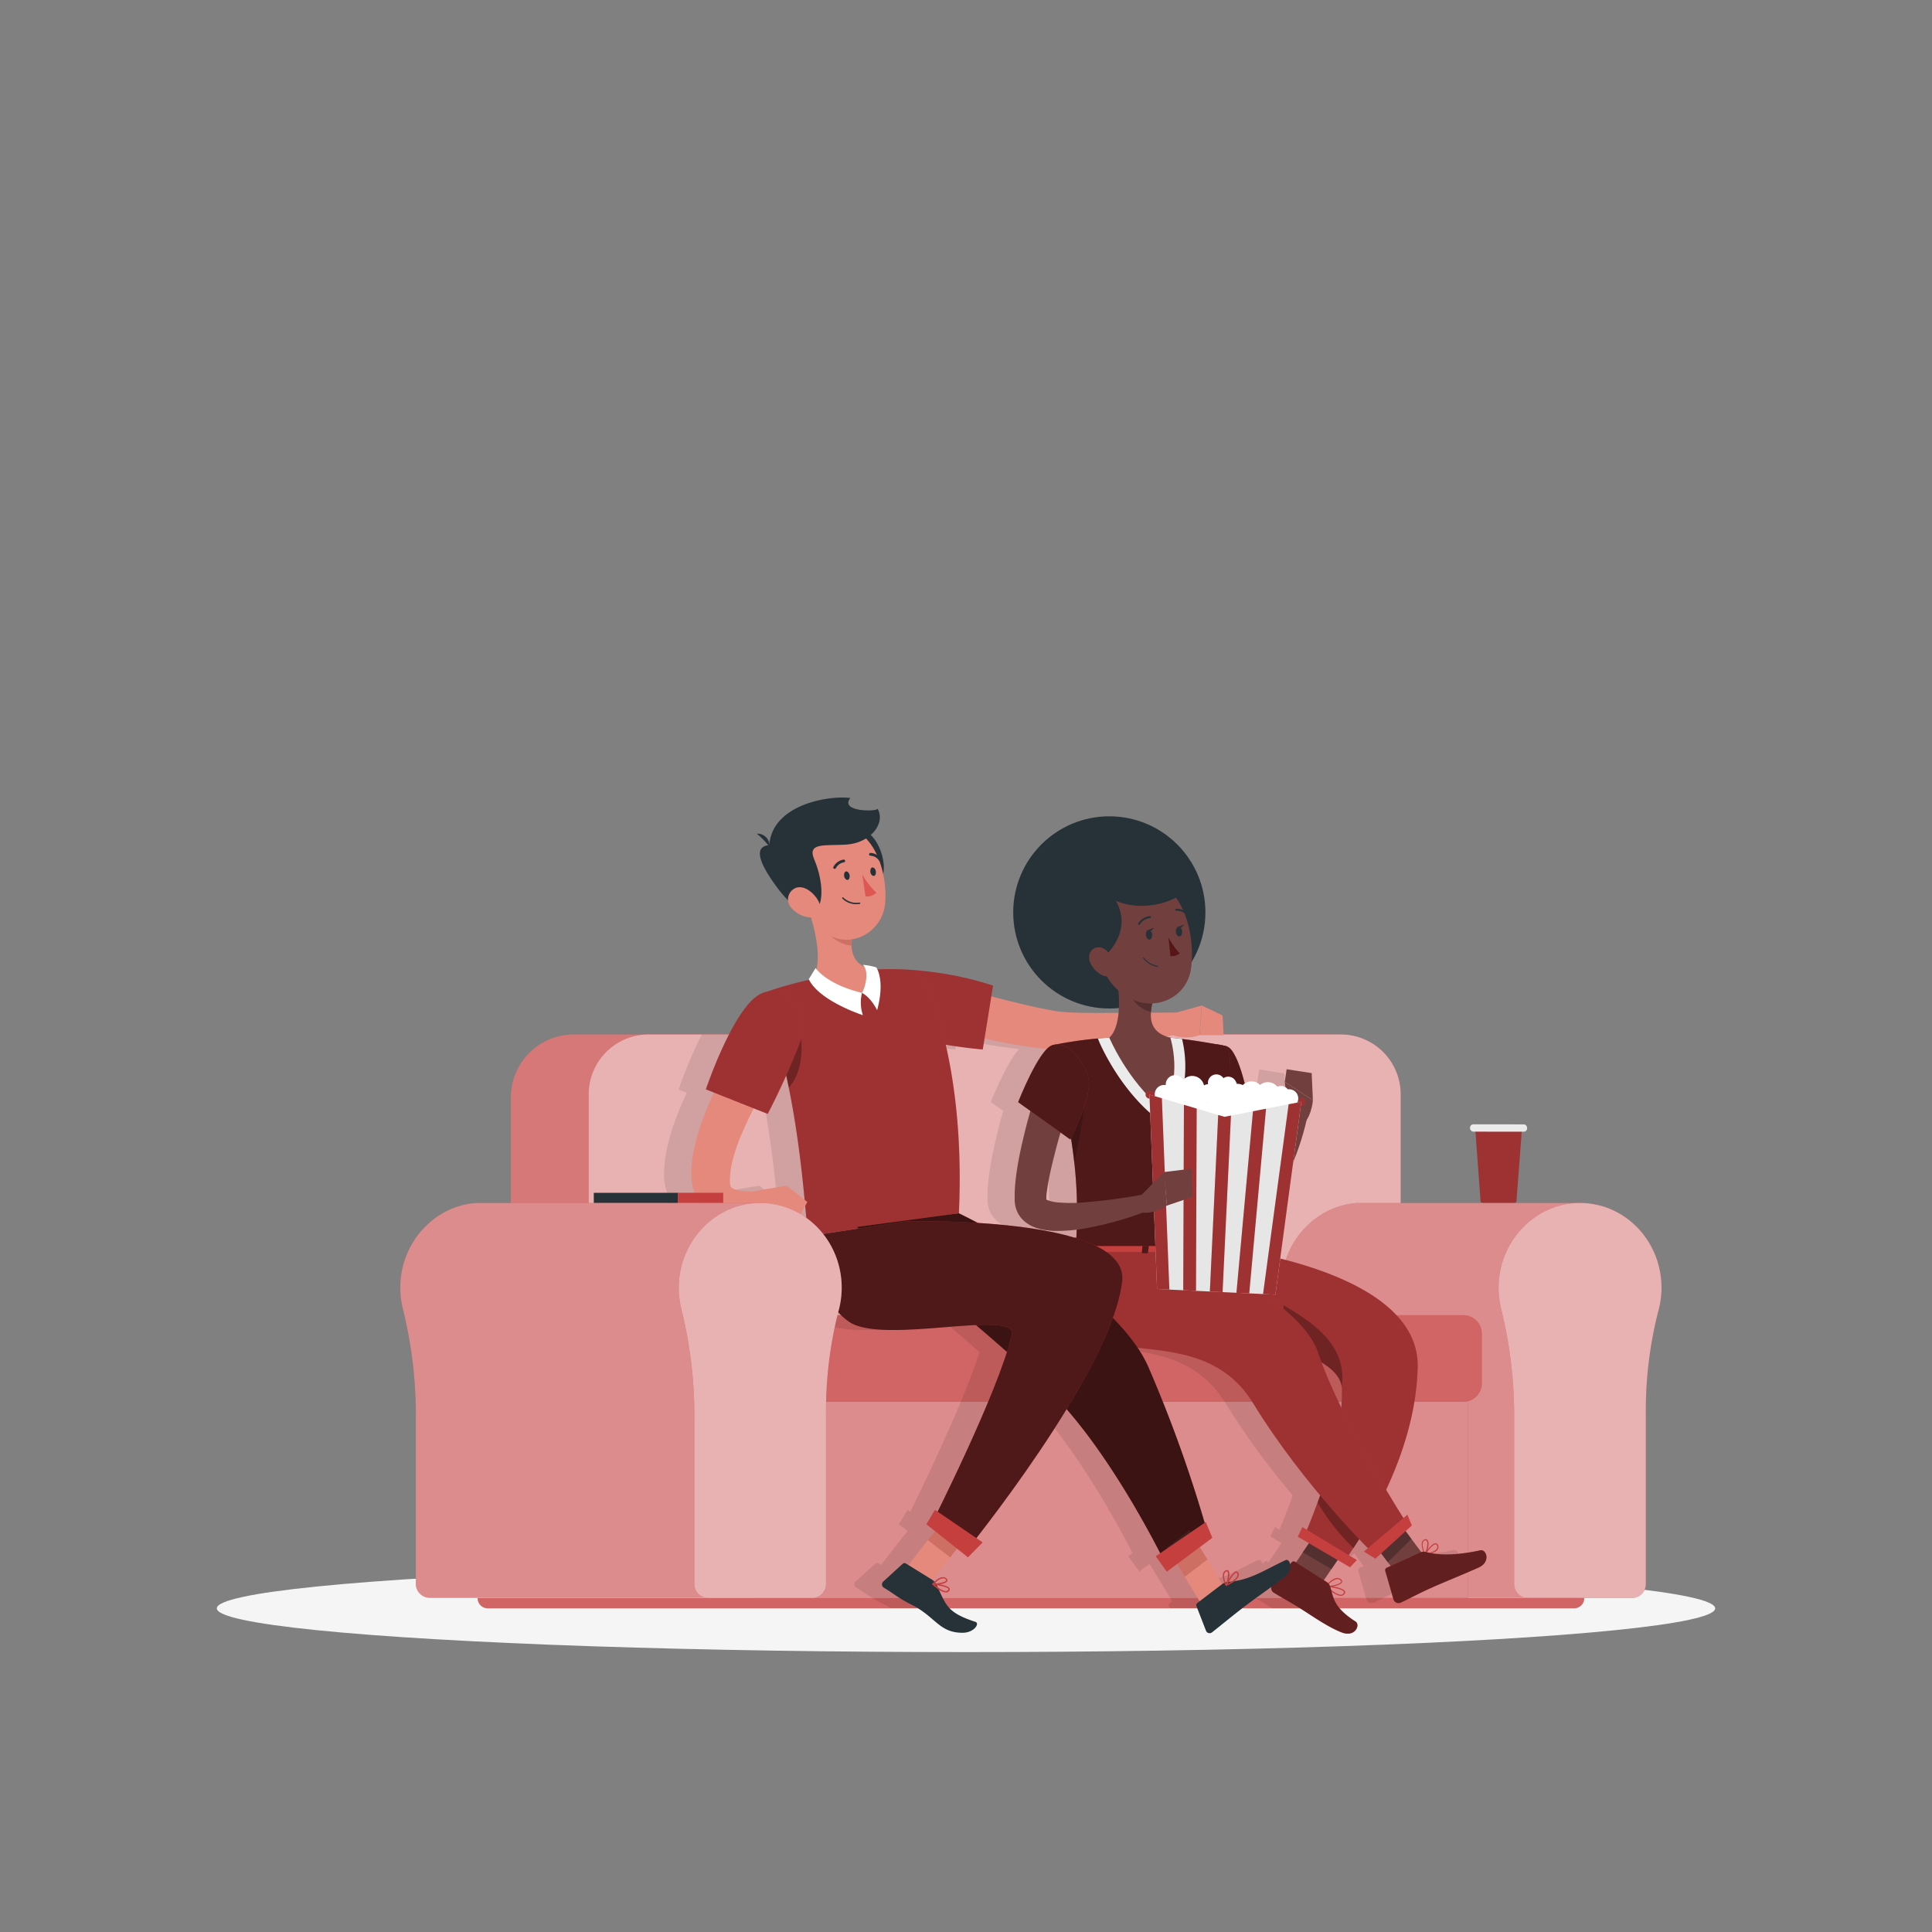 <svg xmlns="http://www.w3.org/2000/svg" viewBox="0 0 500 500"><rect x="0" y="0" width="500" height="500" fill="#808080" stroke="none"/><g id="freepik--Shadow--inject-31"><ellipse cx="250" cy="416.24" rx="193.89" ry="11.32" style="fill:#f5f5f5"></ellipse></g><g id="freepik--Character--inject-31"><path d="M393.89,291.93l-1.43,18.89a.6.6,0,0,1-.59.54h-8.11a.59.59,0,0,1-.59-.54l-.31-4.24-.73-9.86-.35-4.79Z" style="fill:#C53F3F"></path><path d="M393.89,291.93l-1.43,18.89a.6.6,0,0,1-.59.54h-8.11a.59.59,0,0,1-.59-.54l-.31-4.24-.73-9.86-.35-4.79Z" style="opacity:0.2"></path><rect x="380.45" y="290.97" width="14.77" height="1.9" rx="0.86" transform="translate(0.3 -0.4) rotate(0.06)" style="fill:#ebebeb"></rect><path d="M148.53,267.71H341.92A16.28,16.28,0,0,1,358.21,284v74a0,0,0,0,1,0,0h-226a0,0,0,0,1,0,0V284A16.28,16.28,0,0,1,148.53,267.71Z" style="fill:#C53F3F"></path><path d="M148.53,267.71H341.92A16.28,16.28,0,0,1,358.21,284v74a0,0,0,0,1,0,0h-226a0,0,0,0,1,0,0V284A16.28,16.28,0,0,1,148.53,267.71Z" style="fill:#fff;opacity:0.3"></path><path d="M167.84,267.71H347a15.5,15.5,0,0,1,15.5,15.5V358a0,0,0,0,1,0,0H152.34a0,0,0,0,1,0,0v-74.8A15.5,15.5,0,0,1,167.84,267.71Z" style="fill:#C53F3F"></path><path d="M167.84,267.71H347a15.5,15.5,0,0,1,15.5,15.5V358a0,0,0,0,1,0,0H152.34a0,0,0,0,1,0,0v-74.8A15.5,15.5,0,0,1,167.84,267.71Z" style="fill:#fff;opacity:0.6"></path><path d="M352.67,311.33h0c-.49,0-1,0-1.48,0-10.44.75-18.89,9.59-19.55,20.48a22.84,22.84,0,0,0,.68,7.15,114.47,114.47,0,0,1,3.3,28.6v42.27a3.62,3.62,0,0,0,3.54,3.68h69.76V311.33Z" style="fill:#C53F3F"></path><path d="M352.67,311.33h0c-.49,0-1,0-1.48,0-10.44.75-18.89,9.59-19.55,20.48a22.84,22.84,0,0,0,.68,7.15,114.47,114.47,0,0,1,3.3,28.6v42.27a3.62,3.62,0,0,0,3.54,3.68h69.76V311.33Z" style="fill:#fff;opacity:0.4"></path><path d="M430,333.29c0-12.64-10.25-22.78-22.56-21.91-10.45.75-18.89,9.59-19.56,20.48a22.84,22.84,0,0,0,.68,7.15,114.47,114.47,0,0,1,3.3,28.6v42.27a3.62,3.62,0,0,0,3.54,3.68h27a3.62,3.62,0,0,0,3.54-3.68V366a104.19,104.19,0,0,1,3.26-26.8A22.65,22.65,0,0,0,430,333.29Z" style="fill:#C53F3F"></path><path d="M430,333.29c0-12.64-10.25-22.78-22.56-21.91-10.45.75-18.89,9.59-19.56,20.48a22.84,22.84,0,0,0,.68,7.15,114.47,114.47,0,0,1,3.3,28.6v42.27a3.62,3.62,0,0,0,3.54,3.68h27a3.62,3.62,0,0,0,3.54-3.68V366a104.19,104.19,0,0,1,3.26-26.8A22.65,22.65,0,0,0,430,333.29Z" style="fill:#fff;opacity:0.6"></path><rect x="195.74" y="345.93" width="184.13" height="67.64" style="fill:#C53F3F"></rect><rect x="195.74" y="345.93" width="184.13" height="67.64" style="fill:#fff;opacity:0.4"></rect><path d="M200.82,340.36H378.71a4.8,4.8,0,0,1,4.8,4.8V358a4.8,4.8,0,0,1-4.8,4.8H200.82a1.43,1.43,0,0,1-1.43-1.43V341.79A1.43,1.43,0,0,1,200.82,340.36Z" style="fill:#C53F3F"></path><path d="M200.82,340.36H378.71a4.8,4.8,0,0,1,4.8,4.8V358a4.8,4.8,0,0,1-4.8,4.8H200.82a1.43,1.43,0,0,1-1.43-1.43V341.79A1.43,1.43,0,0,1,200.82,340.36Z" style="fill:#fff;opacity:0.2"></path><path d="M123.61,413.56H410a0,0,0,0,1,0,0v.05a2.62,2.62,0,0,1-2.62,2.62H126.23a2.62,2.62,0,0,1-2.62-2.62v-.05A0,0,0,0,1,123.61,413.56Z" style="fill:#C53F3F"></path><path d="M123.61,413.56H410a0,0,0,0,1,0,0v.05a2.62,2.62,0,0,1-2.62,2.62H126.23a2.62,2.62,0,0,1-2.62-2.62v-.05A0,0,0,0,1,123.61,413.56Z" style="fill:#fff;opacity:0.2"></path><path d="M376.05,401.16c-5.65,1.22-9.65,1.27-12.48.78a2.59,2.59,0,0,0,1.53-1.16,1.06,1.06,0,0,0-.13-1.06.63.63,0,0,0-.55-.33c-.63,0-1.46.9-2.08,1.69a3.43,3.43,0,0,0,0-2.47.64.64,0,0,0-.79-.21,1,1,0,0,0-.63.57,4.15,4.15,0,0,0,.22,2.6,2.12,2.12,0,0,0-.45.11l-4.05-5.41,1.63-1.49L357.14,392l-1.05.89c-1-1.55-2.56-4.09-4.48-7.3,4.2-8.95,7.94-20.12,8.19-31.79.34-16-19.86-24.17-35.56-28.08l3.35-24.94a68.88,68.88,0,0,0,3.53-11,12.47,12.47,0,0,0,1.58-5l-.32-7-6.49-1L325.4,280l.16,1.35a2.19,2.19,0,0,0-2.05-.1,3.13,3.13,0,0,0-4.47-.43,3.12,3.12,0,0,0-1.83-.92,3.06,3.06,0,0,0-2.16.52c-1.06-4.17-2.74-9.15-4.76-9.66a18.64,18.64,0,0,0-2.76-.53c-2.19-.39-5.4-.94-8.71-1.34-1-.13-2-.24-3-.33h0c-.36-.09-.69-.19-1-.3l1.63-.35a10.59,10.59,0,0,0,6.95,0l6.22,0v-.2h-128a119,119,0,0,0-6,14.26l2.13.84c-1.13,2.39-2.17,4.83-3.09,7.39a52.23,52.23,0,0,0-2.33,8.44,31.82,31.82,0,0,0-.48,4.69,15.08,15.08,0,0,0,.84,5.51,11.44,11.44,0,0,0,1.54,3,10.1,10.1,0,0,0,2.61,2.44,11,11,0,0,0,3,1.32,13.42,13.42,0,0,0,2.87.34,16.21,16.21,0,0,0,4.88-.77c.45-.14.87-.32,1.3-.48a15.61,15.61,0,0,0,3.46.55l5.73,2.63,3.2-5.76c.35,3.7.6,6.43.87,7.83,1.79,11.23,5.07,18.42,10.49,22.15,5.71,3.93,22.18,1.32,32.77.83,2.72,2.32,5.44,4.68,8.09,7-4.24,13.23-14.36,34.11-17.93,41.31l-.69-.47-2.23,3.72,2.21,1.76L233,398.58h0L228,405l-.65-.4a.68.68,0,0,0-.82.08l-5.05,4.56a1,1,0,0,0,.14,1.63c2.49,1.48,3.79,2.69,7.06,4.3a18.55,18.55,0,0,1,1.84,1h8.19a16.39,16.39,0,0,1-2.81-4.8,3.55,3.55,0,0,0,1.73.68l.18,0a1,1,0,0,0,.77-.51.51.51,0,0,0,0-.53c-.25-.5-1.41-.82-2.46-1,.9-.16,1.77-.47,1.95-.91.08-.17.09-.44-.28-.72-1-.77-2.36.24-3.09.92a2.41,2.41,0,0,0-.48-.42l6.34-8.13,2.83,2.26,3.8-3.88-1.62-1.1a379.54,379.54,0,0,0,23.33-33.34c11,12.66,20.34,29.72,24.21,37.26l-1.13.77,2.87,4,2.66-2,2,3.3,3.85,6.37-.61.46a.69.69,0,0,0-.22.8l.21.53h11.67l.56-.43c2.32-1.77,4.49-3.29,6.9-5a1.4,1.4,0,0,0,.62,1.42c2.55,1.56,4,2.3,6.82,4.05h10.24a10.26,10.26,0,0,1-2.09-4.38,4.73,4.73,0,0,0,2.44,1.15l.21,0a1.07,1.07,0,0,0,.8-.61.6.6,0,0,0,0-.58c-.34-.63-1.89-1-3.14-1.21,1.09-.17,2.22-.56,2.46-1.11.08-.19.1-.49-.32-.82a1.42,1.42,0,0,0-1.09-.3,4.41,4.41,0,0,0-2.22,1.39,2.1,2.1,0,0,0-.42-.37l-.67-.42,3.54-5.22,3.22,1.88,1.77-1.87L342,402.46l1.19-1.83c.47-.7,1-1.46,1.49-2.29.89.94,1.66,1.72,2.27,2.34l-1,.86,3,1.85,1.51-1.38,1.71,2.28.72,1-1,.45a.68.68,0,0,0-.38.82l2.14,7.39a1.37,1.37,0,0,0,1.88.82c3-1.44,4.42-2.28,8.28-4,2.37-1.07,8.57-3.58,11.85-5.06S377.55,400.84,376.05,401.16ZM196.52,306.84l-8,1.33-.08.12a15.16,15.16,0,0,1-5-.32,4.53,4.53,0,0,1-1-.43,1.51,1.51,0,0,1-.46-.45,2.43,2.43,0,0,1-.12-.39,5,5,0,0,1-.07-.61,21.16,21.16,0,0,1,.59-5.42,48.4,48.4,0,0,1,2.21-6.65c1-2.4,2.12-4.78,3.35-7.15l3.65,1.44s2.3-4.39,4.77-9.87l.18.84c.11.5.21,1,.31,1.48a277.87,277.87,0,0,1,4.24,29.75ZM238.3,411.21a.17.17,0,0,1,0,.19.68.68,0,0,1-.52.35,3.7,3.7,0,0,1-2.16-1c-.08-.17-.16-.35-.25-.53C236.64,410.45,238.09,410.78,238.3,411.21Zm-.7-2.53c.24.18.2.28.18.32-.17.41-1.59.76-2.67.81l-.16-.22C235.61,409,236.81,408.07,237.6,408.68Zm103.08,3.25a.34.34,0,0,1,0,.31.82.82,0,0,1-.59.46c-.6.1-1.58-.39-2.74-1.31-.05-.21-.11-.41-.17-.61C338.53,411,340.36,411.35,340.68,411.93Zm-1.8-3.29a1.08,1.08,0,0,1,.87.23c.33.26.26.43.23.49-.21.5-1.73.94-2.94,1a2.82,2.82,0,0,0-.23-.42A4.07,4.07,0,0,1,338.88,408.64Zm-67.39-88.48h-.05a.69.69,0,0,0-.44.15c-7.35-2.23-16.82-3.31-25.06-3.82-3-1.6-4.88-2.49-4.88-2.49.86-18.8-1-33.32-3.4-43.64,5.23.89,9.59,1.24,9.59,1.24l.44-2.8.1,0a142.05,142.05,0,0,0,16,2.69c-3.34,3.41-7.36,13.73-7.36,13.73l3.2,2.29c-.73,2.56-1.4,5.13-2,7.75s-1.13,5.2-1.53,7.91c-.21,1.35-.37,2.73-.46,4.17-.05.72-.07,1.45-.07,2.22,0,.38,0,.8,0,1.19a7.82,7.82,0,0,0,.32,1.94,7.29,7.29,0,0,0,2.32,3.47,9,9,0,0,0,2.9,1.58,16.67,16.67,0,0,0,4.9.79,35.36,35.36,0,0,0,5.53-.33C271.53,318.86,271.51,319.5,271.49,320.16Zm-8-9.82a.48.48,0,0,1-.15-.14A.41.41,0,0,1,263.52,310.34Zm3,.8a9.69,9.69,0,0,1-2.69-.63l-.17-.09c0-.22,0-.42,0-.66,0-.52.09-1.07.17-1.63.15-1.13.35-2.31.59-3.5.48-2.38,1.09-4.8,1.72-7.23.38-1.44.79-2.88,1.21-4.32l2.56,1.83.17-.32c.35,2.26.63,4.35.84,6.31,0,0,0,0,0,0,.42,3.82.62,7.16.67,10.39A34.21,34.21,0,0,1,266.51,311.14Zm43.87,98.36-.26.07c-.33-.84-.76-2.28.1-2.8a.48.48,0,0,1,.25-.1.13.13,0,0,1,.1,0C310.89,407,310.73,408.46,310.38,409.5Zm.51-.07c.63-1.13,1.46-2.37,1.93-2.41h0a.16.16,0,0,1,.14.08.69.69,0,0,1,.15.61c-.11.47-.68,1.05-1.59,1.63C311.33,409.37,311.12,409.41,310.89,409.43Zm23-20.56c-1.18,3.23-2.12,5.54-2.75,7l-1.16-.7-1.21,2.48,2.9,1.7-1.59,2.35h0l-1.77,2.6-.24-.15a.68.68,0,0,0-.89.12l-.4.47c-.17-.76-.66-1.23-1.17-1-4.82,2.23-8.43,4.68-13.32,5.44a3,3,0,0,0,1.18-1.45,1.06,1.06,0,0,0-.21-.9.53.53,0,0,0-.48-.22c-.55.06-1.27,1-1.83,1.94.17-.9.2-1.82-.15-2.15-.13-.13-.38-.23-.77,0-1.08.66-.62,2.28-.25,3.21a3.37,3.37,0,0,0-.56.3l-5.79-9.59,3.24-2.41L305,393.9l-.32.22A346.29,346.29,0,0,0,290,353.67a32.67,32.67,0,0,0-2.71-4.86c10.18,1.13,22.37,2.1,29.85,14.32A203.67,203.67,0,0,0,334.55,387C334.33,387.65,334.11,388.28,333.89,388.87ZM340,364.35c-1.94-4-3.72-8-5.14-11.78a16.84,16.84,0,0,1,2.56,1.84l.05,0c.23.2.44.4.64.61l.06.07a8.57,8.57,0,0,1,1.05,1.34,1.59,1.59,0,0,0,.13.22l.24.46c0,.09.09.19.12.28s.11.28.16.43.08.23.11.34.09.4.12.6.05.42.06.63A40.94,40.94,0,0,1,340,364.35Zm21.46,37.2a4.06,4.06,0,0,1-.26-2.47.7.7,0,0,1,.46-.41l.2,0a.3.3,0,0,1,.27.14c.34.47.09,1.86-.29,2.8A2.43,2.43,0,0,0,361.48,401.55Zm.79.11c.64-.87,1.57-2,2.15-2a.35.35,0,0,1,.31.19.82.82,0,0,1,.11.8,2.94,2.94,0,0,1-1.83,1.17A7.29,7.29,0,0,1,362.27,401.66Z" style="opacity:0.1"></path><path d="M242.15,253.8c5,1.48,10.21,2.94,15.32,4.29,2.57.68,5.14,1.31,7.71,1.92s5.13,1.13,7.69,1.6c.58.08,1,.16,1.62.22l1.82.14c1.26.08,2.56.12,3.87.15,2.64,0,5.31.06,8,0,5.38,0,10.82-.07,16.24-.06l.63,5.49c-5.4,1.21-10.79,2.19-16.27,2.95-2.73.36-5.49.71-8.29.93-1.41.11-2.83.2-4.29.26-.73,0-1.5,0-2.25,0s-1.68-.08-2.45-.14a141.71,141.71,0,0,1-16.63-2.76c-5.45-1.22-10.74-2.65-16.13-4.41Z" style="fill:#e4897b"></path><polygon points="364.98 412.06 371.07 406.03 359.07 389.99 352.98 396.02 364.98 412.06" style="fill:#71403e"></polygon><polygon points="331.77 409.72 339.17 414.05 350.32 397.58 342.92 393.26 331.77 409.72" style="fill:#71403e"></polygon><polygon points="350.32 397.59 344.57 406.07 337.17 401.75 342.92 393.26 350.32 397.59" style="fill:#542f2f"></polygon><polygon points="352.98 396.03 359.07 390 365.25 398.27 359.16 404.3 352.98 396.03" style="fill:#542f2f"></polygon><path d="M347.27,359.44c.25,7.65-2.08,17-4.65,24.71-.54,1.65-1.1,3.25-1.64,4.72-2.34,6.37-3.7,9.18-3.7,9.18L348,404.3a31.59,31.59,0,0,1,2.28-3.67c.91-1.35,1.94-3,3-4.83,5.74-9.6,13.26-25.29,13.62-42,.56-26.14-53.61-31.34-53.61-31.34h-25.6l7.18,20.38S346.8,345.51,347.27,359.44Z" style="fill:#C53F3F"></path><path d="M347.27,359.44c.25,7.65-2.08,17-4.65,24.71-.54,1.65-1.1,3.25-1.64,4.72-2.34,6.37-3.7,9.18-3.7,9.18L348,404.3a31.59,31.59,0,0,1,2.28-3.67c.91-1.35,1.94-3,3-4.83,5.74-9.6,13.26-25.29,13.62-42,.56-26.14-53.61-31.34-53.61-31.34h-25.6l7.18,20.38S346.8,345.51,347.27,359.44Z" style="opacity:0.2"></path><path d="M341,388.87a55.89,55.89,0,0,0,9.25,11.76c.91-1.35,1.94-3,3-4.83l-10.65-11.65C342.08,385.8,341.52,387.4,341,388.87Z" style="opacity:0.3"></path><polygon points="335.86 397.7 349.38 405.61 351.15 403.74 337.06 395.21 335.86 397.7" style="fill:#C53F3F"></polygon><path d="M332.16,337.78l1.09,11.11c7.58,2.37,13.41,5.62,14,10C348.51,349.09,341.66,343.29,332.16,337.78Z" style="opacity:0.3"></path><path d="M304.09,322.46s32.07,13.08,37,27.54c6.23,18.46,23.17,44.53,23.17,44.53l-8.58,7.82s-18.1-17.5-31.39-39.22c-16.69-27.29-56.93,1.53-45.77-40.67Z" style="fill:#C53F3F"></path><path d="M304.09,322.46s32.07,13.08,37,27.54c6.23,18.46,23.17,44.53,23.17,44.53l-8.58,7.82s-18.1-17.5-31.39-39.22c-16.69-27.29-56.93,1.53-45.77-40.67Z" style="opacity:0.2"></path><polygon points="355.94 403.39 365.4 394.78 364.23 392 352.98 401.54 355.94 403.39" style="fill:#C53F3F"></polygon><path d="M278,320.42l-.27,3.12c-.13.24.16.48.56.48h35.21c.31,0,.57-.15.59-.35l.31-3.11c0-.22-.25-.4-.59-.4H278.53A.65.65,0,0,0,278,320.42Z" style="fill:#C53F3F"></path><path d="M282.7,324.36h-.95c-.19,0-.33-.1-.32-.21l.45-4c0-.12.17-.22.36-.22h.95c.18,0,.33.1.31.22l-.44,4C283.05,324.26,282.88,324.36,282.7,324.36Z" style="fill:#C53F3F"></path><path d="M310.8,324.36h-.94c-.19,0-.33-.1-.32-.21l.44-4c0-.12.18-.22.37-.22h.94c.19,0,.33.1.32.22l-.44,4C311.16,324.26,311,324.36,310.8,324.36Z" style="fill:#C53F3F"></path><path d="M296.75,324.36h-.94c-.19,0-.34-.1-.32-.21l.44-4c0-.12.18-.22.37-.22h.94c.19,0,.33.1.32.22l-.45,4C297.1,324.26,296.94,324.36,296.75,324.36Z" style="fill:#C53F3F"></path><g style="opacity:0.6"><path d="M282.7,324.36h-.95c-.19,0-.33-.1-.32-.21l.45-4c0-.12.17-.22.36-.22h.95c.18,0,.33.1.31.22l-.44,4C283.05,324.26,282.88,324.36,282.7,324.36Z"></path><path d="M310.8,324.36h-.94c-.19,0-.33-.1-.32-.21l.44-4c0-.12.18-.22.37-.22h.94c.19,0,.33.1.32.22l-.44,4C311.16,324.26,311,324.36,310.8,324.36Z"></path><path d="M296.75,324.36h-.94c-.19,0-.34-.1-.32-.21l.44-4c0-.12.18-.22.37-.22h.94c.19,0,.33.1.32.22l-.45,4C297.1,324.26,296.94,324.36,296.75,324.36Z"></path></g><path d="M347,413c-1.2,0-2.92-1.47-3.88-2.38a.17.17,0,0,1,0-.17.15.15,0,0,1,.15-.08c.43,0,4.21.4,4.78,1.42a.62.62,0,0,1,0,.59,1.08,1.08,0,0,1-.8.6Zm-3.37-2.3c1.5,1.38,2.8,2.12,3.54,2a.76.76,0,0,0,.59-.46.31.31,0,0,0,0-.31C347.39,411.26,345,410.85,343.63,410.7Z" style="fill:#C53F3F"></path><path d="M343.7,410.69a3.84,3.84,0,0,1-.5,0,.14.14,0,0,1-.11-.09.14.14,0,0,1,0-.14c.06-.08,1.45-1.9,2.82-2.07a1.38,1.38,0,0,1,1.09.29c.41.33.4.63.31.82C347,410.24,345,410.69,343.7,410.69Zm-.2-.29c1.26.07,3.32-.45,3.57-1,0-.05.1-.22-.23-.48a1.12,1.12,0,0,0-.88-.24A5,5,0,0,0,343.5,410.4Z" style="fill:#C53F3F"></path><path d="M368.72,402.49a.13.13,0,0,1-.12-.06.15.15,0,0,1,0-.16c.19-.3,1.85-2.87,2.91-2.87h0a.65.65,0,0,1,.56.32,1.1,1.1,0,0,1,.13,1.07c-.42,1-2.34,1.48-3.45,1.7Zm2.78-2.81h0c-.68,0-1.88,1.57-2.47,2.45,1.58-.34,2.65-.88,2.9-1.46a.8.8,0,0,0-.11-.79A.36.36,0,0,0,371.5,399.68Z" style="fill:#C53F3F"></path><path d="M368.72,402.49h0a.2.2,0,0,1-.12-.08c0-.1-1-2.33-.54-3.44a1,1,0,0,1,.64-.57.65.65,0,0,1,.79.21c.53.74,0,3-.64,3.82A.14.14,0,0,1,368.72,402.49Zm.24-3.85-.2,0a.72.72,0,0,0-.45.42c-.36.79.19,2.34.43,3,.48-.88.89-2.71.5-3.26A.34.34,0,0,0,369,398.64Z" style="fill:#C53F3F"></path><path d="M343.28,409.38l-8.11-5.18a.67.67,0,0,0-.89.13l-5,5.83a1.37,1.37,0,0,0,.34,2c2.86,1.76,4.33,2.46,7.9,4.74,2.19,1.4,6.45,4.36,9.82,5.61s4.78-2,3.49-2.85c-5.8-3.68-5.71-6.27-6.6-9.09A2.18,2.18,0,0,0,343.28,409.38Z" style="fill:#C53F3F"></path><path d="M343.28,409.38l-8.11-5.18a.67.67,0,0,0-.89.13l-5,5.83a1.37,1.37,0,0,0,.34,2c2.86,1.76,4.33,2.46,7.9,4.74,2.19,1.4,6.45,4.36,9.82,5.61s4.78-2,3.49-2.85c-5.8-3.68-5.71-6.27-6.6-9.09A2.18,2.18,0,0,0,343.28,409.38Z" style="opacity:0.5"></path><path d="M367.65,401.74l-8.77,4a.68.68,0,0,0-.38.81l2.14,7.39a1.37,1.37,0,0,0,1.88.82c3-1.43,4.43-2.28,8.29-4,2.37-1.08,8.57-3.59,11.84-5.07s2-4.8.49-4.48c-6.71,1.46-11.12,1.26-14,.47A2.23,2.23,0,0,0,367.65,401.74Z" style="fill:#C53F3F"></path><path d="M367.65,401.74l-8.77,4a.68.68,0,0,0-.38.81l2.14,7.39a1.37,1.37,0,0,0,1.88.82c3-1.43,4.43-2.28,8.29-4,2.37-1.08,8.57-3.59,11.84-5.07s2-4.8.49-4.48c-6.71,1.46-11.12,1.26-14,.47A2.23,2.23,0,0,0,367.65,401.74Z" style="opacity:0.5"></path><path d="M317.38,270.75c3.53.9,6,15.43,6,15.43l-9.73,6.62s-9.33-14.66-6.61-18.55C309.86,270.21,312.23,269.44,317.38,270.75Z" style="fill:#C53F3F"></path><path d="M317.38,270.75c3.53.9,6,15.43,6,15.43l-9.73,6.62s-9.33-14.66-6.61-18.55C309.86,270.21,312.23,269.44,317.38,270.75Z" style="opacity:0.6"></path><path d="M278.49,322.47h34.79c8.18-50.29,4.1-51.72,4.1-51.72s-5.61-1.15-11.47-1.87c-1-.12-2-.24-3-.33a111.11,111.11,0,0,0-15.81,0c-1,.05-2,.12-3,.21a104.77,104.77,0,0,0-11.8,1.74C279.09,299.57,279.07,308.3,278.49,322.47Z" style="fill:#C53F3F"></path><path d="M278.49,322.47h34.79c8.18-50.29,4.1-51.72,4.1-51.72s-5.61-1.15-11.47-1.87c-1-.12-2-.24-3-.33a111.11,111.11,0,0,0-15.81,0c-1,.05-2,.12-3,.21a104.77,104.77,0,0,0-11.8,1.74C279.09,299.57,279.07,308.3,278.49,322.47Z" style="opacity:0.6"></path><path d="M333.54,288.58,332.48,280l7.3,4.76s-.41,5.49-3.66,6.93Z" style="fill:#71403e"></path><polygon points="332.98 276.72 339.46 277.72 339.78 284.75 332.49 280 332.98 276.72" style="fill:#71403e"></polygon><path d="M284.12,268.76l.37.88c.2.49,5.05,11.88,14.44,19.49l2.3,1.85L303,288.6c5.28-7.15,3.7-16.45,2.92-19.72-1-.12-2-.24-3-.33a111.11,111.11,0,0,0-15.81,0C286.09,268.6,285.09,268.67,284.12,268.76Z" style="fill:#ebebeb"></path><circle cx="287.09" cy="236.13" r="24.87" style="fill:#263238"></circle><path d="M288.66,250.76c1,5.08,2,14.4-1.57,17.79,0,0,4.67,11.14,13.62,18.38,5.6-7.58,2.18-18.38,2.18-18.38-5.66-1.35-5.52-5.56-4.53-9.51Z" style="fill:#71403e"></path><path d="M292.61,254.14l5.74,4.9a16.25,16.25,0,0,0-.48,2.8c-2.17-.31-5.14-2.69-5.37-5A7.6,7.6,0,0,1,292.61,254.14Z" style="fill:#542f2f"></path><path d="M283.5,241c1.41,8.38,1.84,12,6.56,15.84,7.11,5.83,17.1,2.25,18.21-6.38,1-7.78-1.48-20.19-10.1-22.66A11.59,11.59,0,0,0,283.5,241Z" style="fill:#71403e"></path><path d="M285.09,248.17s10.61-7.95,1.44-18.23C276.26,230.5,280.86,251.33,285.09,248.17Z" style="fill:#263238"></path><path d="M306.54,228.06s-12.58-9.83-21.9,2.27C293.56,239.18,310.56,231.48,306.54,228.06Z" style="fill:#263238"></path><path d="M282.1,249a6.45,6.45,0,0,0,3.28,3.43c2,.88,3.22-.77,2.87-2.78-.31-1.8-1.71-4.44-3.8-4.49S281.36,247.12,282.1,249Z" style="fill:#71403e"></path><path d="M296.55,242c.07.69.5,1.21.95,1.16s.75-.65.68-1.33-.5-1.21-.95-1.16S296.48,241.32,296.55,242Z" style="fill:#263238"></path><path d="M304.32,241.18c.07.69.49,1.21.94,1.16s.76-.64.68-1.33-.49-1.21-.94-1.16S304.24,240.49,304.32,241.18Z" style="fill:#263238"></path><path d="M304.8,239.91l1.6-.65S305.69,240.64,304.8,239.91Z" style="fill:#263238"></path><path d="M302.39,242.58a18.33,18.33,0,0,0,2.92,4.13,3,3,0,0,1-2.4.72Z" style="fill:#561616"></path><path d="M299.6,250.23h0a5.92,5.92,0,0,1-3.76-2.23.13.13,0,0,1,0-.18.13.13,0,0,1,.18,0,5.73,5.73,0,0,0,3.58,2.13.13.13,0,0,1,.12.14A.13.13,0,0,1,299.6,250.23Z" style="fill:#263238"></path><path d="M294.81,239.33a.23.23,0,0,1-.14,0,.25.25,0,0,1-.08-.35,3.86,3.86,0,0,1,3-1.89.3.3,0,0,1,.27.25.27.27,0,0,1-.26.27,3.34,3.34,0,0,0-2.59,1.64A.26.26,0,0,1,294.81,239.33Z" style="fill:#263238"></path><path d="M307.42,237.08a.27.27,0,0,1-.2-.09,3.36,3.36,0,0,0-2.79-1.29.25.25,0,0,1-.29-.23.26.26,0,0,1,.23-.28,3.86,3.86,0,0,1,3.25,1.47.25.25,0,0,1,0,.36A.23.23,0,0,1,307.42,237.08Z" style="fill:#263238"></path><path d="M297,240.74l1.6-.65S297.93,241.47,297,240.74Z" style="fill:#263238"></path><path d="M280.5,284,276,287.82c1,5.08,1.6,9.32,2,13.08C278.86,297.13,281,286.89,280.5,284Z" style="opacity:0.2"></path><path d="M334,288.23c-1.82,3.48-3.7,7-5.71,10.23-.49.77-1,1.52-1.5,2.2-1.23-3.2-2.41-6.4-3.47-9.63q-.92-2.77-1.74-5.55c-.27-.93-.54-1.85-.78-2.77s-.49-1.89-.66-2.63l-8.78,1.68c.23,1.23.45,2.18.73,3.24s.56,2,.86,3.05q.9,3,2,5.93a123.79,123.79,0,0,0,4.93,11.39l.34.7a8.74,8.74,0,0,0,.59,1.08,7.66,7.66,0,0,0,1,1.3,6,6,0,0,0,2,1.32,5.47,5.47,0,0,0,2.75.32,5.61,5.61,0,0,0,2-.69,8.05,8.05,0,0,0,2.09-1.7,16.8,16.8,0,0,0,2.16-3.09c.56-1,1-2,1.49-3a68,68,0,0,0,3.89-11.92Zm-9,14.33.22-.11C325.05,302.6,324.9,302.66,325,302.56Z" style="fill:#71403e"></path><path d="M280.65,311.17a39.38,39.38,0,0,1-7,0,9.34,9.34,0,0,1-2.69-.63l-.17-.09c0-.21,0-.42,0-.66,0-.52.09-1.07.16-1.63.16-1.13.36-2.31.6-3.5.48-2.38,1.09-4.8,1.71-7.22s1.36-4.85,2.08-7.28,1.47-4.87,2.19-7.23L269,280.06a155.16,155.16,0,0,0-4.34,15.22c-.61,2.59-1.14,5.21-1.54,7.91-.2,1.35-.36,2.73-.45,4.17-.05.72-.08,1.46-.07,2.23,0,.37,0,.79,0,1.18a7.8,7.8,0,0,0,.33,1.94,7.17,7.17,0,0,0,2.32,3.47,9.15,9.15,0,0,0,2.9,1.59,17,17,0,0,0,4.89.79,42.64,42.64,0,0,0,8.39-.76,89.71,89.71,0,0,0,15.34-4.34l-1.23-4.26A145.79,145.79,0,0,1,280.65,311.17Z" style="fill:#71403e"></path><path d="M272.32,270.5c-3.49,1.06-8.83,14.74-8.83,14.74L277,294.91s6.08-11.7,4.62-16.2C280.11,274,276.29,269.29,272.32,270.5Z" style="fill:#C53F3F"></path><path d="M272.32,270.5c-3.49,1.06-8.83,14.74-8.83,14.74L277,294.91s6.08-11.7,4.62-16.2C280.11,274,276.29,269.29,272.32,270.5Z" style="opacity:0.6"></path><path d="M316.9,290a.86.86,0,0,1-.28,0l-16.17-4.79h-.05l-3.2-.95a1,1,0,0,1-.68-1.25,1,1,0,0,1,1.25-.67l3.15.94H301L317,288l19.63-3.84a1,1,0,1,1,.39,2L317.1,290A.68.68,0,0,1,316.9,290Z" style="fill:#C53F3F"></path><path d="M316.9,290a.86.86,0,0,1-.28,0l-16.17-4.79h-.05l-3.2-.95a1,1,0,0,1-.68-1.25,1,1,0,0,1,1.25-.67l3.15.94H301L317,288l19.63-3.84a1,1,0,1,1,.39,2L317.1,290A.68.68,0,0,1,316.9,290Z" style="opacity:0.2"></path><circle cx="330.43" cy="286.39" r="3.14" transform="translate(-106.68 298.18) rotate(-42.46)" style="fill:#fff"></circle><path d="M323.52,285.72a2.41,2.41,0,1,0,2.52-2.29A2.41,2.41,0,0,0,323.52,285.72Z" style="fill:#fff"></path><path d="M318.69,288.11A3.14,3.14,0,1,0,320.3,284,3.13,3.13,0,0,0,318.69,288.11Z" style="fill:#fff"></path><path d="M315.08,289.32a2.41,2.41,0,1,0,1.24-3.17A2.4,2.4,0,0,0,315.08,289.32Z" style="fill:#fff"></path><path d="M310.89,286.54a3.14,3.14,0,1,0,4.36-.86A3.14,3.14,0,0,0,310.89,286.54Z" style="fill:#fff"></path><path d="M307.93,284.14a2.41,2.41,0,1,0,3.35-.66A2.42,2.42,0,0,0,307.93,284.14Z" style="fill:#fff"></path><path d="M302.56,283.68a3.15,3.15,0,1,0,3.53-2.71A3.16,3.16,0,0,0,302.56,283.68Z" style="fill:#fff"></path><circle cx="301.24" cy="283.16" r="2.41" transform="translate(-74.26 456.16) rotate(-67.96)" style="fill:#fff"></circle><path d="M313.75,284a3.14,3.14,0,1,0,4.36-.85A3.14,3.14,0,0,0,313.75,284Z" style="fill:#fff"></path><path d="M314.86,281.3a2.47,2.47,0,1,0,3.43-.67A2.47,2.47,0,0,0,314.86,281.3Z" style="fill:#fff"></path><path d="M313,279a2.19,2.19,0,1,0,3-.59A2.19,2.19,0,0,0,313,279Z" style="fill:#fff"></path><path d="M316.05,279.6a2.19,2.19,0,1,0,3-.6A2.19,2.19,0,0,0,316.05,279.6Z" style="fill:#fff"></path><path d="M329.72,282a2.18,2.18,0,1,0,3-.6A2.19,2.19,0,0,0,329.72,282Z" style="fill:#fff"></path><path d="M310.79,281.65a2.41,2.41,0,1,0,3.34-.66A2.41,2.41,0,0,0,310.79,281.65Z" style="fill:#fff"></path><path d="M305.42,281.19a3.14,3.14,0,1,0,3.53-2.71A3.14,3.14,0,0,0,305.42,281.19Z" style="fill:#fff"></path><path d="M317.13,283.23a3.14,3.14,0,1,0,3.52-2.71A3.13,3.13,0,0,0,317.13,283.23Z" style="fill:#fff"></path><path d="M320.77,282.59a3.14,3.14,0,1,0,3.53-2.7A3.15,3.15,0,0,0,320.77,282.59Z" style="fill:#fff"></path><path d="M325,282.8a3.15,3.15,0,1,0,3.53-2.71A3.14,3.14,0,0,0,325,282.8Z" style="fill:#fff"></path><path d="M331.27,283.92a2.37,2.37,0,1,0,2.65-2A2.36,2.36,0,0,0,331.27,283.92Z" style="fill:#fff"></path><path d="M301.71,280.36a2.41,2.41,0,1,0,2.7-2.08A2.4,2.4,0,0,0,301.71,280.36Z" style="fill:#fff"></path><polygon points="297.48 283.29 299.44 333.6 330.07 335.05 336.78 285.15 333.5 285.79 327.65 286.94 324.27 287.6 318.57 288.71 316.9 289.04 315.27 288.56 309.7 286.91 306.4 285.93 300.69 284.24 300.68 284.24 297.48 283.29" style="fill:#e6e6e6"></polygon><polygon points="297.48 283.29 299.44 333.6 302.63 333.75 300.69 284.24 300.68 284.24 297.48 283.29" style="fill:#C53F3F"></polygon><polygon points="306.4 285.93 306.22 333.92 309.52 334.07 309.7 286.91 306.4 285.93" style="fill:#C53F3F"></polygon><polygon points="315.27 288.56 313.11 334.24 316.4 334.4 318.57 288.71 316.9 289.04 315.27 288.56" style="fill:#C53F3F"></polygon><polygon points="319.99 334.57 323.3 334.73 327.65 286.94 324.27 287.6 319.99 334.57" style="fill:#C53F3F"></polygon><polygon points="326.88 334.9 330.07 335.05 336.78 285.15 333.5 285.79 326.88 334.9" style="fill:#C53F3F"></polygon><g style="opacity:0.2"><polygon points="297.48 283.29 299.44 333.6 302.63 333.75 300.69 284.24 300.68 284.24 297.48 283.29"></polygon><polygon points="306.4 285.93 306.22 333.92 309.52 334.07 309.7 286.91 306.4 285.93"></polygon><polygon points="315.27 288.56 313.11 334.24 316.4 334.4 318.57 288.71 316.9 289.04 315.27 288.56"></polygon><polygon points="319.99 334.57 323.3 334.73 327.65 286.94 324.27 287.6 319.99 334.57"></polygon><polygon points="326.88 334.9 330.07 335.05 336.78 285.15 333.5 285.79 326.88 334.9"></polygon></g><path d="M295.36,309.32l5.87-6L302,312s-4.57,3.05-7.71,1.38Z" style="fill:#71403e"></path><polygon points="308.38 302.45 308.62 309.75 301.98 312.01 301.23 303.33 308.38 302.45" style="fill:#71403e"></polygon><path d="M227.61,263.78c3.71,6,26.73,7.82,26.73,7.82L257,255.07a86.46,86.46,0,0,0-18.8-3.86C228.83,250.62,223.54,257.23,227.61,263.78Z" style="fill:#C53F3F"></path><path d="M227.61,263.78c3.71,6,26.73,7.82,26.73,7.82L257,255.07a86.46,86.46,0,0,0-18.8-3.86C228.83,250.62,223.54,257.23,227.61,263.78Z" style="opacity:0.2"></path><path d="M238.16,251.21s11.92,20.66,10,62.79l-38.9,5.92c-1.17-5.93-1.85-35.63-11.89-62.88a101.43,101.43,0,0,1,12.77-3.63,144.44,144.44,0,0,1,16.53-2.51A74.46,74.46,0,0,1,238.16,251.21Z" style="fill:#C53F3F"></path><path d="M238.16,251.21s11.92,20.66,10,62.79l-38.9,5.92c-1.17-5.93-1.85-35.63-11.89-62.88a101.43,101.43,0,0,1,12.77-3.63,144.44,144.44,0,0,1,16.53-2.51A74.46,74.46,0,0,1,238.16,251.21Z" style="opacity:0.2"></path><path d="M248.15,314s39.76,18.93,49,39.67a348.89,348.89,0,0,1,15.71,44.25l-10.66,7.92s-14.69-30.93-31.74-47c-18.53-17.47-48.76-41.3-48.76-41.3Z" style="fill:#C53F3F"></path><path d="M303,262.44l8-2.21-.57,7.67a10.39,10.39,0,0,1-8.22-.57Z" style="fill:#e4897b"></path><polygon points="316.41 262.79 316.67 267.92 310.45 267.9 311.03 260.23 316.41 262.79" style="fill:#e4897b"></polygon><path d="M207,267.06c1.19,5.67-.08,11.42-2.85,14.42q-.62-3-1.34-6.15Z" style="opacity:0.3"></path><path d="M208.94,234.55c1.85,5.16,4.37,14.75,1.19,18.86,0,0,2.28,5.2,12.16,3.67,7.89-1.22,4.37-6.18,4.37-6.18-6.14-.52-6.66-4.94-6.25-9.23Z" style="fill:#e4897b"></path><path d="M211.08,250.53s2.64,4.14,12,6.43a10.38,10.38,0,0,0,.23,5.76s-11.25-3.61-14-9.3Z" style="fill:#fff"></path><path d="M227,261.44s-1.5-3.21-3.92-4.48c1.06-1.88,1.81-5.77.23-7.27a17.15,17.15,0,0,1,3.47.67S229.14,253.56,227,261.44Z" style="fill:#fff"></path><path d="M213.61,237.45l6.79,4.21a17,17,0,0,0-.06,3c-2.32,0-5.81-2-6.41-4.34A8.06,8.06,0,0,1,213.61,237.45Z" style="fill:#ce6f64"></path><path d="M223.62,215.06c3.9,1,7.46,11,3.13,14.05S216.22,213.18,223.62,215.06Z" style="fill:#263238"></path><path d="M206.94,226.36c1.58,7.31,2.13,11.67,6.43,14.9,6.48,4.84,15.08.08,15.72-7.56.58-6.88-2.1-17.68-9.77-19.52A10.21,10.21,0,0,0,206.94,226.36Z" style="fill:#e4897b"></path><path d="M218.45,226.72c.1.6.49,1,.88,1s.64-.6.55-1.2-.49-1-.88-1S218.36,226.12,218.45,226.72Z" style="fill:#263238"></path><path d="M225.25,225.69c.09.6.48,1,.88,1s.63-.6.54-1.2-.48-1-.87-1S225.16,225.09,225.25,225.69Z" style="fill:#263238"></path><path d="M223.14,226.31a21.8,21.8,0,0,0,3.65,4.71,3.51,3.51,0,0,1-2.79,1Z" style="fill:#de5753"></path><path d="M221.61,234a5,5,0,0,1-3.6-1.46.18.18,0,1,1,.27-.23,4.87,4.87,0,0,0,4.17,1.27.17.17,0,0,1,.2.15.18.18,0,0,1-.15.2A5.6,5.6,0,0,1,221.61,234Z" style="fill:#263238"></path><path d="M216,224.84a.33.33,0,0,1-.17,0,.35.35,0,0,1-.14-.48,3.56,3.56,0,0,1,2.65-1.9.36.36,0,0,1,.38.33.34.34,0,0,1-.32.38h0a2.86,2.86,0,0,0-2.09,1.53A.33.33,0,0,1,216,224.84Z" style="fill:#263238"></path><path d="M227.82,222.9a.36.36,0,0,1-.3-.15,2.83,2.83,0,0,0-2.23-1.29.35.35,0,0,1-.37-.35.37.37,0,0,1,.35-.37,3.6,3.6,0,0,1,2.84,1.6.35.35,0,0,1-.29.56Z" style="fill:#263238"></path><path d="M206.6,267.91c-1.36,2-2.82,4.16-4.17,6.29s-2.68,4.32-4,6.51A110.25,110.25,0,0,0,191.72,294a47.51,47.51,0,0,0-2.21,6.65,21.33,21.33,0,0,0-.6,5.43c0,.29.07.43.08.6a2.09,2.09,0,0,0,.11.39,1.56,1.56,0,0,0,.47.45,4.41,4.41,0,0,0,1,.44,18.15,18.15,0,0,0,6.36.2l2,5.14a18.43,18.43,0,0,1-2.09,1c-.69.29-1.4.56-2.14.79a16.33,16.33,0,0,1-4.89.77,12.79,12.79,0,0,1-2.86-.34,10.77,10.77,0,0,1-3.05-1.32,10.05,10.05,0,0,1-2.6-2.44,11.91,11.91,0,0,1-1.55-3,15.33,15.33,0,0,1-.83-5.51,31.81,31.81,0,0,1,.48-4.7,52.51,52.51,0,0,1,2.33-8.44,80.78,80.78,0,0,1,3.25-7.74c1.18-2.49,2.45-4.93,3.79-7.3s2.73-4.71,4.2-7,2.93-4.51,4.62-6.8Z" style="fill:#e4897b"></path><path d="M195.6,308.18l8-1.33-4.15,8.38s-5.86-.18-6.62-3Z" style="fill:#e4897b"></path><polygon points="208.94 311.08 205.17 317.85 199.45 315.23 203.6 306.85 208.94 311.08" style="fill:#e4897b"></polygon><path d="M199.6,227.54c3.86,5.76,7.61,9.12,10.67,8.37s2.95-7.62.46-13.47c-1.87-4.4,2.51-3.55,8.14-3.85,6.32-.33,10.46-5.48,8.22-9.35.43.85-10.05,1-7-2.73-5.87-.74-20.29,1.83-21,12.19C194.94,219.05,196.76,223.32,199.6,227.54Z" style="fill:#263238"></path><path d="M199.16,219.17a3.16,3.16,0,0,0-3.29-3.42A22.12,22.12,0,0,1,199.16,219.17Z" style="fill:#263238"></path><path d="M204.85,235a7.1,7.1,0,0,0,4.85,2.44c2.49.17,3.22-2.18,2.1-4.26-1-1.88-3.51-4.22-5.81-3.4A3.19,3.19,0,0,0,204.85,235Z" style="fill:#e4897b"></path><path d="M197.36,257c-7.17,2.57-14.68,24.93-14.68,24.93l16,6.35a185.44,185.44,0,0,0,8.19-18.09C210.22,261.31,204.45,254.49,197.36,257Z" style="fill:#C53F3F"></path><path d="M197.36,257c-7.17,2.57-14.68,24.93-14.68,24.93l16,6.35a185.44,185.44,0,0,0,8.19-18.09C210.22,261.31,204.45,254.49,197.36,257Z" style="opacity:0.2"></path><polygon points="310.91 415.17 316.75 410.71 307.9 396.04 302.05 400.5 310.91 415.17" style="fill:#e4897b"></polygon><polygon points="307.9 396.05 312.47 403.61 306.62 408.07 302.05 400.51 307.9 396.05" style="fill:#ce6f64"></polygon><polygon points="234.56 405.71 240.81 409.58 251.36 396.07 245.1 392.2 234.56 405.71" style="fill:#e4897b"></polygon><polygon points="251.35 396.08 245.92 403.04 240.12 398.58 245.1 392.2 251.35 396.08" style="fill:#ce6f64"></polygon><path d="M248.15,314s39.76,18.93,49,39.67a348.89,348.89,0,0,1,15.71,44.25l-10.66,7.92s-14.69-30.93-31.74-47c-18.53-17.47-48.76-41.3-48.76-41.3Z" style="opacity:0.7"></path><path d="M316.24,410l-6.38,4.87a.7.7,0,0,0-.22.8L312.1,422a1,1,0,0,0,1.57.45c2.28-1.79,5.51-4.48,8.41-6.68,3.38-2.59,6.44-4.62,10.41-7.65,2.4-1.83,1.37-4.89.22-4.36-5.28,2.44-9.09,5.18-14.74,5.63A3.31,3.31,0,0,0,316.24,410Z" style="fill:#263238"></path><path d="M317.34,410.44a.21.21,0,0,1-.13-.05.18.18,0,0,1,0-.2c.17-.35,1.7-3.41,2.69-3.52a.53.53,0,0,1,.49.22,1,1,0,0,1,.2.9c-.25,1.08-2.08,2.12-3.15,2.63A.1.1,0,0,1,317.34,410.44Zm2.59-3.42h0c-.53.05-1.53,1.62-2.18,2.85,1.43-.75,2.35-1.54,2.49-2.15a.65.65,0,0,0-.14-.61A.16.16,0,0,0,319.93,407Z" style="fill:#C53F3F"></path><path d="M317.34,410.44h0a.17.17,0,0,1-.16-.09c-.06-.12-1.56-3-.06-3.88.4-.24.64-.14.78,0,.6.58.09,3-.41,3.89A.16.16,0,0,1,317.34,410.44Zm.22-3.77a.57.57,0,0,0-.26.1c-1,.59-.29,2.36,0,3.1.43-1,.68-2.81.32-3.16A.16.16,0,0,0,317.56,406.67Z" style="fill:#C53F3F"></path><polygon points="301.96 406.75 313.76 397.98 312.05 393.91 299.1 402.76 301.96 406.75" style="fill:#C53F3F"></polygon><path d="M241.27,408.86l-6.83-4.23a.71.71,0,0,0-.83.08l-5,4.57a1,1,0,0,0,.14,1.62c2.49,1.49,3.79,2.7,7,4.31,6.36,3.13,7.2,7.35,13.36,7.35,3,0,4.53-2.44,3.32-2.83-7.39-2.4-7.56-4.35-10-9.47A3.2,3.2,0,0,0,241.27,408.86Z" style="fill:#263238"></path><path d="M244.72,412.11c-1.09,0-2.58-1.25-3.4-2a.17.17,0,0,1,0-.2.19.19,0,0,1,.17-.1c.39,0,3.8.37,4.25,1.26a.56.56,0,0,1,0,.53,1,1,0,0,1-.77.52ZM242,410.2c1.21,1.06,2.29,1.65,2.9,1.55a.69.69,0,0,0,.52-.35.19.19,0,0,0,0-.19C245.15,410.73,243.33,410.36,242,410.2Z" style="fill:#C53F3F"></path><path d="M241.92,410.17a3.78,3.78,0,0,1-.51,0,.2.2,0,0,1-.14-.11.19.19,0,0,1,0-.18c.09-.1,2.21-2.52,3.6-1.44.37.28.36.55.29.72C244.91,409.79,243.07,410.17,241.92,410.17Zm-.11-.35c1.11,0,2.86-.36,3.06-.82,0,0,0-.13-.18-.31C243.79,408,242.37,409.25,241.81,409.82Z" style="fill:#C53F3F"></path><path d="M234.35,316.1s58-1.71,56.08,15.46c-2.63,23.45-40.58,70.08-40.58,70.08l-8.46-7.86s16.9-33.38,20.46-48.26c1.68-7-33.24,2.66-42.11-3.44-5.42-3.73-8.7-10.93-10.49-22.16Z" style="fill:#C53F3F"></path><path d="M234.35,316.1s58-1.71,56.08,15.46c-2.63,23.45-40.58,70.08-40.58,70.08l-8.46-7.86s16.9-33.38,20.46-48.26c1.68-7-33.24,2.66-42.11-3.44-5.42-3.73-8.7-10.93-10.49-22.16Z" style="opacity:0.6"></path><polygon points="239.75 394.47 250.51 403.04 254.31 399.17 241.97 390.75 239.75 394.47" style="fill:#C53F3F"></polygon><rect x="153.67" y="308.69" width="21.75" height="2.67" transform="translate(329.09 620.06) rotate(180)" style="fill:#263238"></rect><rect x="175.42" y="308.69" width="11.75" height="2.67" style="fill:#C53F3F"></rect><path d="M124.67,311.33h0c-.49,0-1,0-1.47,0-10.45.75-18.9,9.59-19.56,20.48a22.84,22.84,0,0,0,.68,7.15,114.47,114.47,0,0,1,3.3,28.6v42.27a3.62,3.62,0,0,0,3.54,3.68h85.59V311.33Z" style="fill:#C53F3F"></path><path d="M124.67,311.33h0c-.49,0-1,0-1.47,0-10.45.75-18.9,9.59-19.56,20.48a22.84,22.84,0,0,0,.68,7.15,114.47,114.47,0,0,1,3.3,28.6v42.27a3.62,3.62,0,0,0,3.54,3.68h85.59V311.33Z" style="fill:#fff;opacity:0.4"></path><path d="M217.83,333.29c0-12.64-10.25-22.78-22.56-21.91-10.45.75-18.89,9.59-19.56,20.48a23.14,23.14,0,0,0,.68,7.15,114,114,0,0,1,3.31,28.6v42.27a3.61,3.61,0,0,0,3.53,3.68h27a3.61,3.61,0,0,0,3.54-3.68V366a104.63,104.63,0,0,1,3.26-26.8A22.65,22.65,0,0,0,217.83,333.29Z" style="fill:#C53F3F"></path><path d="M217.83,333.29c0-12.64-10.25-22.78-22.56-21.91-10.45.75-18.89,9.59-19.56,20.48a23.14,23.14,0,0,0,.68,7.15,114,114,0,0,1,3.31,28.6v42.27a3.61,3.61,0,0,0,3.53,3.68h27a3.61,3.61,0,0,0,3.54-3.68V366a104.63,104.63,0,0,1,3.26-26.8A22.65,22.65,0,0,0,217.83,333.29Z" style="fill:#fff;opacity:0.6"></path></g></svg>